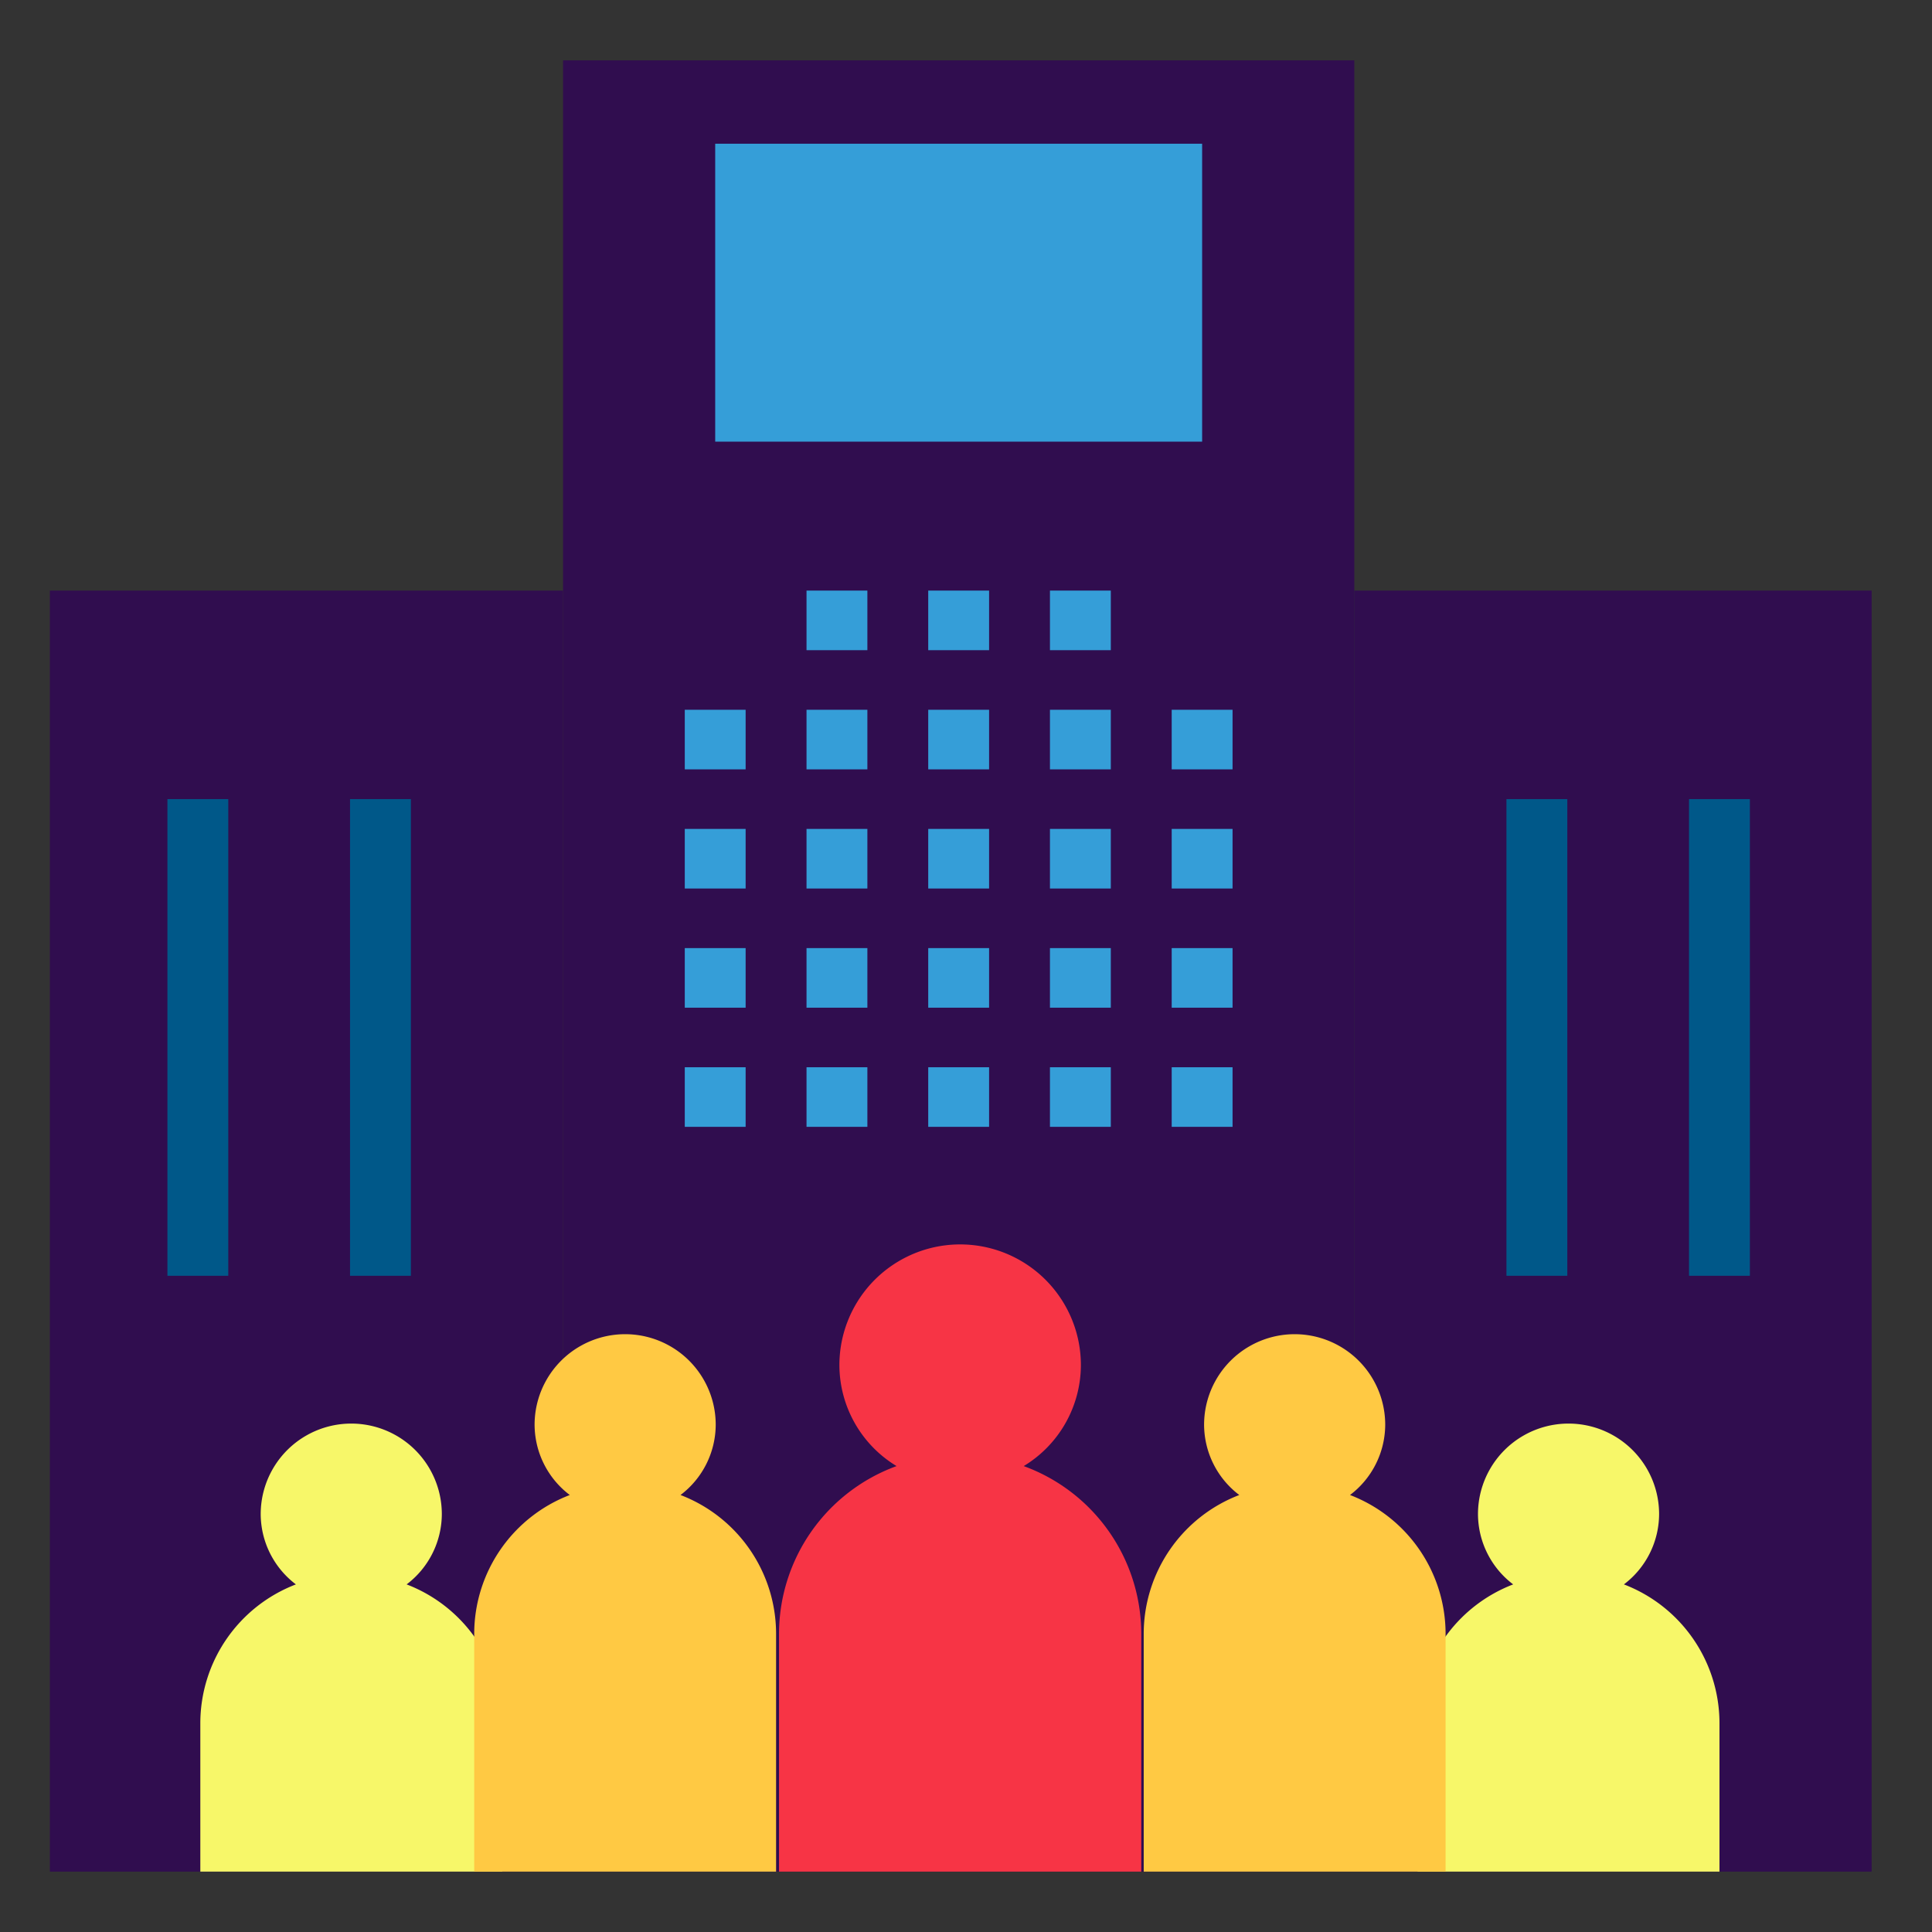 <?xml version="1.0"?>
<svg xmlns="http://www.w3.org/2000/svg" viewBox="0 0 64 64" width="512" height="512"><rect x="0" y="0" width="64" height="64" fill="#333333" stroke="none"/><path d="m1.652 19.564h17v42.436h-17z" fill="#300d4f"/><path d="m44.862 19.564h17.138v42.436h-17.138z" fill="#300d4f"/><path d="m18.652 2h26.211v60h-26.211z" fill="#300d4f"/><path d="m33.912 48.566a3.923 3.923 0 0 0 1.894-3.343 4 4 0 0 0 -8 0 3.923 3.923 0 0 0 1.894 3.343 5.922 5.922 0 0 0 -3.894 5.539v7.895h12v-7.895a5.922 5.922 0 0 0 -3.894-5.539z" fill="#f73445"/><g fill="#359ed8"><path d="m22.684 23.512h2.016v1.974h-2.016z"/><path d="m22.684 27.459h2.016v1.974h-2.016z"/><path d="m22.684 31.407h2.016v1.974h-2.016z"/><path d="m22.684 35.354h2.016v1.974h-2.016z"/><path d="m26.717 23.512h2.016v1.974h-2.016z"/><path d="m26.717 27.459h2.016v1.974h-2.016z"/><path d="m26.717 31.407h2.016v1.974h-2.016z"/><path d="m26.717 35.354h2.016v1.974h-2.016z"/><path d="m30.749 23.512h2.016v1.974h-2.016z"/><path d="m30.749 27.459h2.016v1.974h-2.016z"/><path d="m30.749 31.407h2.016v1.974h-2.016z"/><path d="m30.749 35.354h2.016v1.974h-2.016z"/><path d="m34.781 23.512h2.016v1.974h-2.016z"/><path d="m26.717 19.564h2.016v1.974h-2.016z"/><path d="m30.749 19.564h2.016v1.974h-2.016z"/><path d="m34.781 19.564h2.016v1.974h-2.016z"/><path d="m34.781 27.459h2.016v1.974h-2.016z"/><path d="m34.781 31.407h2.016v1.974h-2.016z"/><path d="m34.781 35.354h2.016v1.974h-2.016z"/><path d="m38.814 23.512h2.016v1.974h-2.016z"/><path d="m38.814 27.459h2.016v1.974h-2.016z"/><path d="m38.814 31.407h2.016v1.974h-2.016z"/><path d="m38.814 35.354h2.016v1.974h-2.016z"/></g><path d="m13.47 52.485a2.931 2.931 0 0 0 1.166-2.327 3 3 0 0 0 -6 0 2.931 2.931 0 0 0 1.166 2.327 4.929 4.929 0 0 0 -3.166 4.581v4.934h10v-4.934a4.929 4.929 0 0 0 -3.166-4.581z" fill="#f7f769"/><path d="m22.543 49.524a2.931 2.931 0 0 0 1.166-2.327 3 3 0 0 0 -6 0 2.931 2.931 0 0 0 1.166 2.327 4.929 4.929 0 0 0 -3.166 4.581v7.895h10v-7.895a4.929 4.929 0 0 0 -3.166-4.581z" fill="#ffc943"/><path d="m53.794 52.485a2.931 2.931 0 0 0 1.166-2.327 3 3 0 0 0 -6 0 2.931 2.931 0 0 0 1.166 2.327 4.929 4.929 0 0 0 -3.166 4.581v4.934h10v-4.934a4.929 4.929 0 0 0 -3.166-4.581z" fill="#f7f769"/><path d="m44.721 49.524a2.931 2.931 0 0 0 1.166-2.327 3 3 0 0 0 -6 0 2.931 2.931 0 0 0 1.166 2.327 4.929 4.929 0 0 0 -3.166 4.581v7.895h10v-7.895a4.929 4.929 0 0 0 -3.166-4.581z" fill="#ffc943"/><path d="m49.903 26.472h2.016v15.79h-2.016z" fill="#005889"/><path d="m55.951 26.472h2.016v15.79h-2.016z" fill="#005889"/><path d="m5.546 26.472h2.016v15.79h-2.016z" fill="#005889"/><path d="m11.595 26.472h2.016v15.79h-2.016z" fill="#005889"/><path d="m23.692 4.761h16.13v9.869h-16.13z" fill="#359ed8"/></svg>
